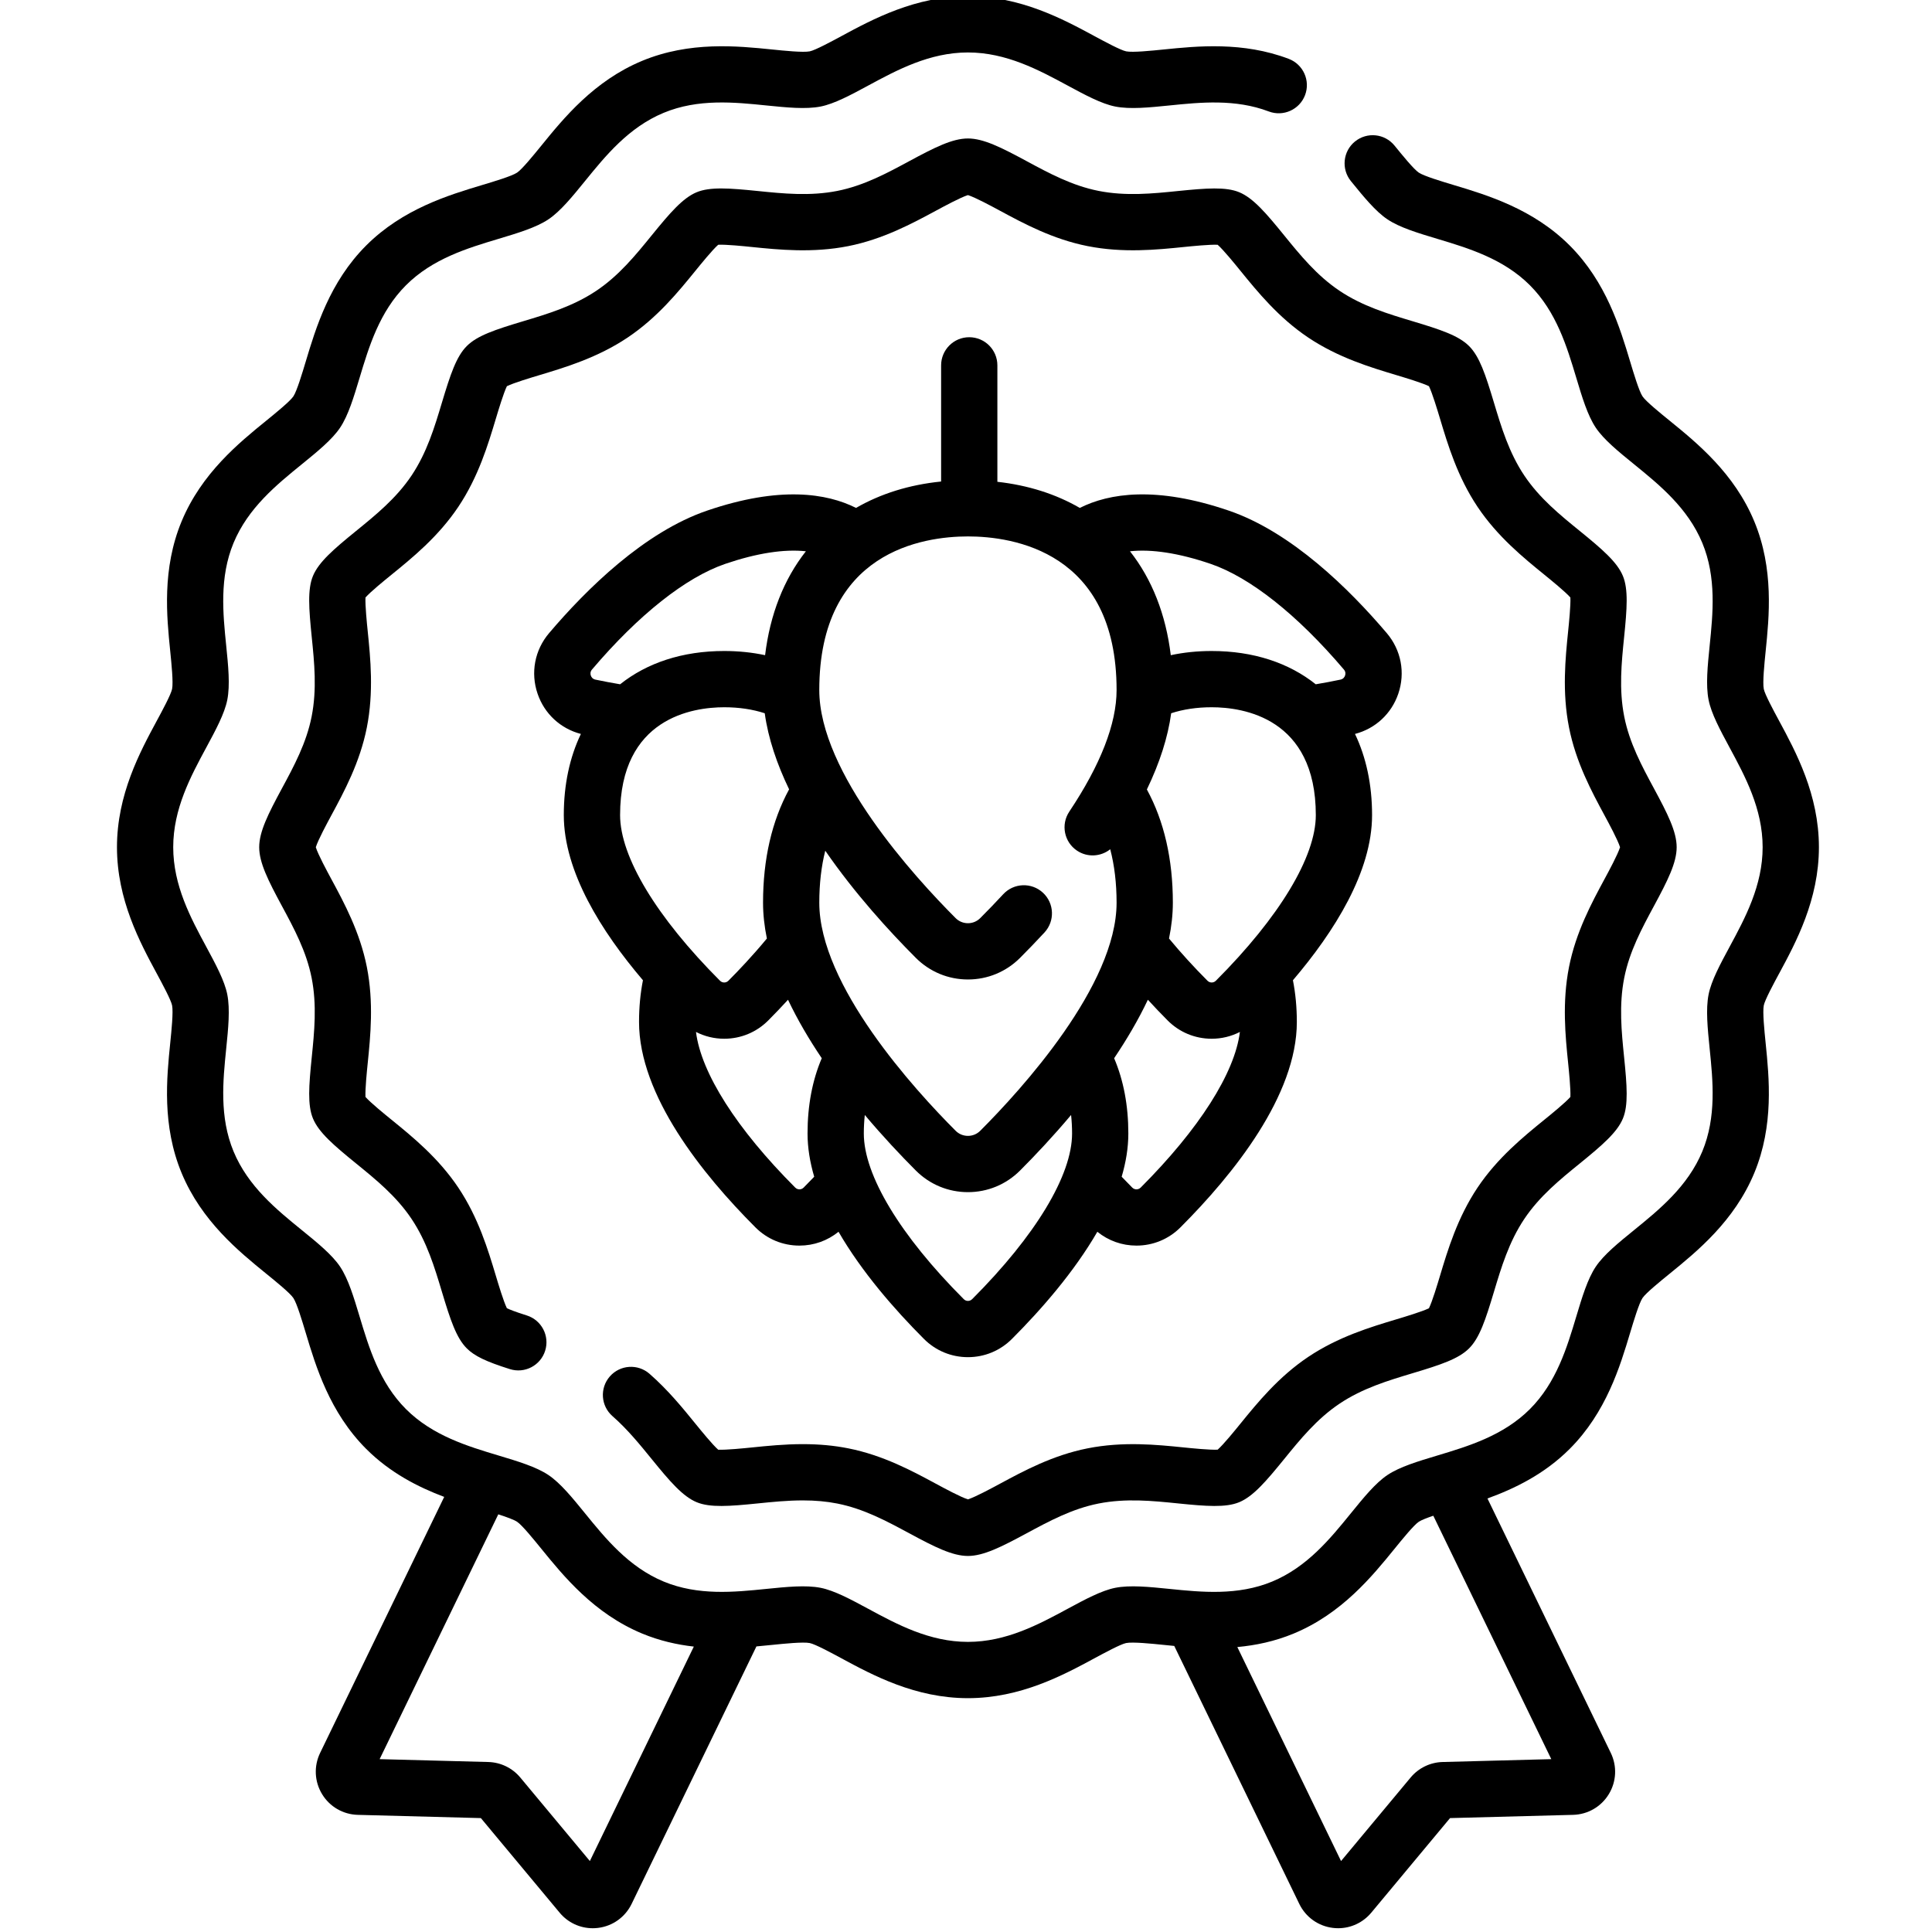 <svg height="511pt" viewBox="-30 1 511 511.999" width="511pt" xmlns="http://www.w3.org/2000/svg"><path d="m297.91 51.945c-3.547-1.473-8.707-1.082-16.184-.328-6.805.695-13.844 1.406-21.094-.027-7.027-1.391-13.129-4.684-19.035-7.871-6.738-3.637-11.465-6.023-15.582-6.023-4.113 0-8.832 2.383-15.586 6.027-5.902 3.184-12.008 6.48-19.027 7.871-7.258 1.43-14.293.719-21.102.023-7.469-.758-12.629-1.145-16.176.328-3.688 1.527-7.105 5.508-11.902 11.41-4.266 5.25-8.68 10.68-14.707 14.715-6.09 4.074-12.828 6.102-19.348 8.055-7.453 2.238-12.176 3.797-14.961 6.582-2.781 2.781-4.34 7.508-6.582 14.965-1.957 6.52-3.98 13.258-8.055 19.348-4.039 6.031-9.469 10.441-14.738 14.723-5.887 4.785-9.859 8.199-11.387 11.883-1.473 3.547-1.086 8.707-.328 16.18.691 6.809 1.406 13.844-.027 21.094-1.391 7.031-4.684 13.133-7.871 19.035-3.641 6.742-6.023 11.469-6.023 15.582 0 4.117 2.383 8.844 6.027 15.594 3.184 5.898 6.477 12 7.867 19.027 1.434 7.246.719 14.285.027 21.094-.758 7.469-1.145 12.629.328 16.18 1.527 3.688 5.504 7.098 11.406 11.898 5.25 4.266 10.68 8.676 14.719 14.707 4.074 6.09 6.098 12.828 8.062 19.371 2.238 7.441 3.797 12.16 6.578 14.941 2.023 2.023 5.117 3.516 11.418 5.496 3.926 1.238 8.113-.941 9.348-4.871 1.238-3.93-.945-8.113-4.871-9.352-3.082-.969-4.574-1.578-5.273-1.914-.898-1.855-2.238-6.324-2.926-8.609-2.062-6.863-4.625-15.406-9.949-23.355-5.285-7.898-12.172-13.492-17.715-17.996-1.855-1.508-5.5-4.469-6.883-6.027-.102-2.105.375-6.82.594-8.965.727-7.156 1.629-16.059-.234-25.492-1.828-9.23-6.012-16.984-9.379-23.223-1.184-2.191-3.539-6.555-4.145-8.5.605-1.945 2.965-6.312 4.145-8.5 3.363-6.23 7.551-13.988 9.379-23.223 1.863-9.434.961-18.34.234-25.5-.219-2.141-.695-6.852-.594-8.957 1.379-1.559 5.027-4.523 6.895-6.039 5.535-4.496 12.422-10.094 17.703-17.984 5.324-7.949 7.887-16.492 9.949-23.355.684-2.277 2.031-6.766 2.93-8.621 1.855-.898 6.344-2.246 8.621-2.93 6.859-2.062 15.402-4.625 23.352-9.945 7.895-5.285 13.488-12.172 17.992-17.711 1.508-1.855 4.477-5.512 6.035-6.895 2.105-.105 6.816.379 8.961.598 7.152.727 16.055 1.629 25.496-.234 9.23-1.828 16.984-6.016 23.238-9.387 2.184-1.18 6.543-3.531 8.484-4.141 1.945.609 6.309 2.965 8.504 4.152 6.23 3.363 13.984 7.547 23.219 9.371 9.434 1.867 18.34.965 25.508.234 2.141-.215 6.848-.691 8.949-.59 1.559 1.383 4.523 5.035 6.039 6.898 4.496 5.531 10.094 12.418 17.984 17.703 7.945 5.316 16.484 7.883 23.355 9.945 2.273.684 6.762 2.031 8.617 2.93.898 1.852 2.242 6.332 2.934 8.621 2.059 6.863 4.625 15.406 9.945 23.355 5.289 7.898 12.172 13.488 17.711 17.988 1.855 1.508 5.508 4.477 6.891 6.035.102 2.105-.379 6.816-.598 8.965-.727 7.156-1.629 16.059.238 25.492 1.824 9.234 6.012 16.992 9.375 23.223 1.184 2.188 3.539 6.555 4.148 8.5-.609 1.945-2.965 6.312-4.152 8.504-3.359 6.23-7.547 13.984-9.371 23.219-1.867 9.438-.965 18.34-.234 25.5.215 2.141.695 6.852.594 8.957-1.383 1.562-5.039 4.531-6.898 6.039-5.531 4.496-12.418 10.09-17.703 17.984-5.32 7.953-7.887 16.492-9.949 23.363-.684 2.273-2.031 6.758-2.93 8.613-1.855.898-6.344 2.246-8.621 2.93-6.863 2.062-15.406 4.629-23.352 9.949-7.891 5.281-13.488 12.168-17.992 17.707-1.504 1.855-4.473 5.508-6.031 6.891-2.105.102-6.82-.375-8.98-.594-7.148-.727-16.047-1.629-25.477.238-9.234 1.824-16.988 6.012-23.238 9.383-2.188 1.18-6.543 3.531-8.484 4.141-1.945-.609-6.312-2.965-8.508-4.152-6.23-3.363-13.984-7.547-23.215-9.371-3.781-.75-7.715-1.113-12.027-1.113-4.855 0-9.434.465-13.48.879-2.141.215-6.848.695-8.953.594-1.559-1.387-4.527-5.039-6.039-6.898-3.383-4.168-7.223-8.891-12.156-13.211-3.098-2.715-7.805-2.406-10.52.691-2.711 3.098-2.402 7.809.695 10.52 3.984 3.492 7.25 7.516 10.414 11.406 4.789 5.898 8.207 9.875 11.898 11.406 3.547 1.473 8.703 1.082 16.176.324 3.867-.391 7.863-.801 11.965-.801 3.328 0 6.316.273 9.133.832 7.023 1.387 13.129 4.684 19.035 7.867 6.738 3.641 11.465 6.023 15.582 6.023 4.109 0 8.832-2.379 15.586-6.023 5.902-3.184 12.004-6.48 19.027-7.871 7.246-1.43 14.281-.719 21.102-.027 7.465.762 12.625 1.145 16.176-.324 3.688-1.531 7.102-5.508 11.898-11.41 4.266-5.25 8.68-10.68 14.707-14.715 6.086-4.074 12.828-6.098 19.348-8.059 7.453-2.234 12.18-3.797 14.961-6.578s4.344-7.508 6.582-14.965c1.957-6.52 3.98-13.258 8.059-19.348 4.039-6.031 9.465-10.441 14.719-14.707 5.895-4.793 9.875-8.211 11.406-11.898 1.469-3.551 1.082-8.711.324-16.184-.691-6.805-1.406-13.84.027-21.094 1.391-7.023 4.684-13.125 7.871-19.031 3.641-6.742 6.023-11.469 6.023-15.586 0-4.117-2.383-8.84-6.023-15.582-3.184-5.902-6.48-12.004-7.871-19.035-1.434-7.246-.719-14.285-.027-21.094.758-7.469 1.145-12.633-.328-16.18-1.527-3.688-5.504-7.102-11.406-11.902-5.25-4.262-10.68-8.672-14.719-14.703-4.074-6.09-6.098-12.832-8.062-19.371-2.234-7.441-3.797-12.164-6.574-14.941-2.781-2.781-7.508-4.344-14.965-6.582-6.52-1.957-13.262-3.98-19.344-8.055-6.031-4.035-10.441-9.465-14.715-14.723-4.789-5.902-8.203-9.879-11.887-11.406zm0 0"/><path d="m440.984 259c4.449-8.242 10.547-19.539 10.547-33.484 0-13.949-6.098-25.242-10.551-33.496-1.41-2.613-3.773-6.988-4.062-8.434-.34-1.73.164-6.691.496-9.973.938-9.211 2.219-21.828-3.008-34.43-5.293-12.77-15.215-20.828-22.465-26.723-2.5-2.027-6.273-5.098-7.156-6.414-.922-1.379-2.34-6.098-3.281-9.227-2.668-8.891-6.328-21.07-16.027-30.77-9.695-9.695-21.875-13.355-30.789-16.031-3.113-.938-7.824-2.352-9.203-3.277-1.316-.879-4.383-4.648-6.41-7.145l-.016-.016c-2.598-3.195-7.285-3.672-10.48-1.078-3.195 2.598-3.672 7.301-1.074 10.496 3.344 4.117 6.508 8.008 9.684 10.133 3.238 2.172 8.082 3.625 13.23 5.172 8.191 2.461 17.473 5.25 24.516 12.289 7.043 7.043 9.828 16.324 12.293 24.52 1.539 5.137 2.996 9.984 5.168 13.227 2.129 3.18 6.02 6.344 10.152 9.699 6.672 5.422 14.234 11.566 18.086 20.855 3.785 9.125 2.809 18.734 1.945 27.211-.543 5.379-1.062 10.457-.285 14.371.719 3.652 3.074 8.008 5.566 12.633 4.105 7.605 8.758 16.227 8.758 26.402 0 10.18-4.652 18.801-8.758 26.406-2.492 4.617-4.844 8.977-5.566 12.633-.777 3.914-.258 8.992.285 14.375.863 8.477 1.836 18.082-1.945 27.207-3.852 9.285-11.41 15.43-18.086 20.855-4.125 3.352-8.023 6.516-10.152 9.699-2.172 3.238-3.629 8.086-5.172 13.227-2.457 8.191-5.246 17.477-12.289 24.52-7.043 7.039-16.324 9.828-24.52 12.293-5.133 1.539-9.98 2.996-13.227 5.168-3.184 2.129-6.348 6.023-9.699 10.152-5.422 6.672-11.566 14.234-20.855 18.086-9.125 3.781-18.73 2.809-27.211 1.945-5.375-.543-10.449-1.059-14.371-.289-3.648.723-8 3.07-12.633 5.57-7.605 4.105-16.223 8.758-26.406 8.758-10.18 0-18.801-4.652-26.41-8.762-4.617-2.492-8.977-4.844-12.625-5.566-3.914-.77-8.988-.258-14.391.289-8.469.859-18.074 1.836-27.195-1.945-9.285-3.852-15.43-11.414-20.859-18.098-3.352-4.121-6.516-8.012-9.695-10.141-3.242-2.172-8.094-3.629-13.234-5.172-8.188-2.461-17.469-5.25-24.512-12.289-7.039-7.043-9.828-16.324-12.289-24.52-1.543-5.133-3-9.984-5.172-13.23-2.129-3.18-6.027-6.344-10.152-9.695-6.672-5.422-14.234-11.566-18.086-20.855-3.781-9.125-2.805-18.734-1.945-27.211.547-5.379 1.062-10.457.289-14.371-.723-3.652-3.078-8.016-5.57-12.637-4.105-7.605-8.758-16.223-8.758-26.402 0-10.18 4.652-18.801 8.758-26.406 2.492-4.617 4.848-8.977 5.57-12.629.773-3.914.258-8.996-.289-14.379-.859-8.473-1.836-18.082 1.945-27.203 3.855-9.289 11.418-15.434 18.09-20.855 4.121-3.352 8.02-6.516 10.152-9.699 2.168-3.242 3.625-8.094 5.168-13.227 2.461-8.191 5.25-17.48 12.293-24.52 7.039-7.043 16.324-9.832 24.531-12.297 5.129-1.539 9.977-2.996 13.211-5.164 3.184-2.129 6.348-6.023 9.703-10.152 5.418-6.672 11.562-14.234 20.855-18.086 9.125-3.785 18.73-2.809 27.207-1.945 5.375.543 10.449 1.059 14.375.285 3.652-.723 8.016-3.074 12.633-5.57 7.602-4.102 16.223-8.758 26.402-8.758 10.184 0 18.801 4.656 26.406 8.758 4.617 2.492 8.977 4.848 12.633 5.57 3.914.777 8.988.258 14.375-.285 8.18-.832 17.453-1.773 26.309 1.59 3.852 1.457 8.152-.477 9.617-4.324 1.461-3.848-.473-8.152-4.324-9.617-12.152-4.613-24.266-3.383-33.121-2.484-3.277.332-8.234.836-9.961.496-1.453-.289-5.828-2.652-8.445-4.062-8.246-4.453-19.539-10.547-33.484-10.547-13.949 0-25.242 6.098-33.488 10.547-2.617 1.414-6.996 3.777-8.438 4.062-1.738.344-6.699-.16-9.98-.496-9.211-.934-21.824-2.215-34.426 3.008-12.773 5.301-20.832 15.219-26.715 22.461-2.035 2.5-5.105 6.277-6.426 7.16-1.375.926-6.086 2.34-9.223 3.281-8.891 2.672-21.07 6.328-30.77 16.027s-13.355 21.879-16.027 30.773c-.938 3.125-2.355 7.84-3.277 9.223-.887 1.32-4.816 4.516-7.164 6.422-7.246 5.887-17.164 13.945-22.461 26.715-5.223 12.602-3.941 25.215-3.004 34.43.332 3.281.836 8.242.492 9.969-.285 1.449-2.648 5.828-4.062 8.445-4.449 8.246-10.547 19.539-10.547 33.488 0 13.945 6.094 25.238 10.547 33.488 1.41 2.617 3.777 6.996 4.062 8.445.344 1.727-.16 6.688-.496 9.969-.934 9.211-2.215 21.828 3.008 34.43 5.297 12.77 15.215 20.828 22.457 26.715 2.504 2.031 6.281 5.102 7.164 6.422.926 1.379 2.34 6.098 3.281 9.227 2.672 8.895 6.328 21.07 16.027 30.77 6.367 6.363 13.797 10.121 20.672 12.711l-32.887 67.852c-1.699 3.508-1.504 7.594.523 10.926 2.023 3.332 5.562 5.383 9.465 5.484l32.613.859 20.879 25.07c2.191 2.633 5.395 4.117 8.766 4.117.465 0 .934-.027 1.406-.086 3.871-.473 7.195-2.852 8.898-6.359l33.074-68.238c1.445-.129 2.84-.266 4.16-.402 3.277-.332 8.234-.836 9.961-.492 1.449.285 5.824 2.648 8.445 4.062 8.246 4.449 19.539 10.547 33.484 10.547 13.953 0 25.242-6.098 33.512-10.559 2.609-1.41 6.98-3.766 8.414-4.051 1.738-.344 6.699.16 9.984.492.887.094 1.82.184 2.77.277l33.137 68.363c1.699 3.508 5.027 5.887 8.898 6.359.469.059.938.086 1.402.086 3.371 0 6.574-1.484 8.77-4.117l20.879-25.07 32.613-.859c3.898-.102 7.438-2.152 9.465-5.484 2.027-3.332 2.223-7.418.52-10.93l-32.684-67.43c7.176-2.602 15.078-6.418 21.785-13.129 9.699-9.699 13.359-21.883 16.031-30.781.938-3.121 2.355-7.836 3.277-9.215.883-1.32 4.816-4.512 7.172-6.426 7.242-5.887 17.156-13.945 22.453-26.711 5.223-12.602 3.941-25.215 3.004-34.434-.332-3.281-.836-8.238-.492-9.965.285-1.453 2.648-5.828 4.062-8.449zm-315.164 235.195-18.434-22.133c-2.105-2.531-5.199-4.027-8.484-4.113l-28.793-.758 31.445-64.879c2.152.695 4.164 1.422 4.988 1.977 1.32.879 4.387 4.656 6.426 7.164 5.887 7.242 13.945 17.16 26.715 22.457 4.617 1.914 9.234 2.949 13.688 3.453zm225.988-26.246c-3.285.086-6.379 1.586-8.48 4.113l-18.438 22.133-27.484-56.711c4.836-.445 9.887-1.48 14.938-3.578 12.773-5.293 20.832-15.215 26.719-22.457 2.031-2.5 5.102-6.277 6.422-7.16.676-.453 2.156-1.027 3.855-1.602l31.266 64.504zm0 0"/><path d="m139.887 260.777c-.684 3.473-1.035 7.172-1.035 11.047 0 19.477 16.773 40.355 30.844 54.441 3.113 3.117 7.258 4.832 11.664 4.832 3.816 0 7.434-1.293 10.359-3.668 6.148 10.629 14.809 20.566 22.633 28.398 3.113 3.117 7.258 4.836 11.66 4.836 4.406 0 8.551-1.719 11.664-4.836 7.824-7.832 16.484-17.77 22.633-28.398 2.926 2.375 6.543 3.668 10.363 3.668 4.406 0 8.547-1.715 11.66-4.832 14.07-14.086 30.844-34.965 30.844-54.441 0-3.875-.352-7.574-1.035-11.047 11.008-12.926 20.973-28.762 20.973-43.77 0-8.129-1.586-15.371-4.527-21.504 5.402-1.406 9.664-5.34 11.477-10.66 1.898-5.57.758-11.574-3.055-16.062-9.922-11.68-25.242-26.789-41.891-32.469-19.258-6.57-31.691-4.613-39.457-.707-6.363-3.684-13.727-6.02-21.844-6.922v-30.859c0-4.117-3.34-7.457-7.457-7.457s-7.453 3.34-7.453 7.457v30.785c-8.395.848-16 3.207-22.543 6.996-7.73-3.883-20.16-5.875-39.453.707-16.652 5.676-31.973 20.789-41.891 32.465-3.812 4.488-4.957 10.492-3.055 16.062 1.812 5.324 6.074 9.258 11.477 10.664-2.941 6.133-4.527 13.371-4.527 21.5.004 15.012 9.965 30.848 20.973 43.773zm21.535-72.348c3.926 0 7.516.539 10.742 1.59.926 6.715 3.258 13.52 6.457 20.16-4.578 8.418-6.906 18.5-6.906 30.039 0 3.137.363 6.312 1.016 9.5-3.812 4.609-7.559 8.547-10.195 11.188-.379.379-.812.461-1.113.461-.297 0-.73-.082-1.113-.461-16.828-16.848-26.48-32.848-26.48-43.902 0-25.789 19.297-28.574 27.594-28.574zm64.594-45.273c11.844 0 39.391 3.965 39.391 40.699 0 8.922-4.219 19.773-12.539 32.242-2.285 3.426-1.359 8.055 2.062 10.34 2.77 1.848 6.324 1.594 8.793-.379 1.113 4.27 1.684 8.996 1.684 14.16 0 21.914-25.266 49.574-36.129 60.445-.871.875-2.031 1.355-3.262 1.355-1.234 0-2.395-.48-3.266-1.355-10.863-10.871-36.129-38.531-36.129-60.445 0-5.008.531-9.605 1.582-13.773 7.844 11.379 17.016 21.406 24 28.398 3.688 3.691 8.594 5.727 13.812 5.727s10.121-2.035 13.812-5.727c2.207-2.211 4.383-4.477 6.473-6.73 2.793-3.023 2.613-7.742-.41-10.535-3.023-2.797-7.738-2.613-10.535.41-1.957 2.117-4.004 4.242-6.078 6.316-.871.875-2.031 1.355-3.262 1.355-1.234 0-2.395-.48-3.266-1.355-10.863-10.871-36.129-38.531-36.129-60.445 0-36.734 27.551-40.703 39.395-40.703zm-43.543 172.57c-.383.379-.816.461-1.113.461-.301 0-.734-.082-1.113-.461-15.531-15.547-24.941-30.367-26.305-41.25 2.289 1.172 4.836 1.801 7.48 1.801 4.406 0 8.547-1.719 11.66-4.836 1.82-1.816 3.555-3.656 5.25-5.496 2.516 5.316 5.59 10.523 8.941 15.496-2.488 5.832-3.766 12.512-3.766 19.949 0 3.785.641 7.625 1.766 11.457-.922.969-1.855 1.93-2.801 2.879zm44.656 29.562c-.383.383-.816.465-1.113.465-.301 0-.734-.082-1.113-.465-16.828-16.848-26.484-32.848-26.484-43.898 0-1.707.094-3.34.262-4.91 4.785 5.691 9.516 10.711 13.523 14.723 3.688 3.695 8.594 5.727 13.809 5.727 5.219 0 10.125-2.035 13.812-5.727 4.008-4.012 8.738-9.031 13.523-14.723.168 1.57.262 3.203.262 4.91 0 11.051-9.652 27.055-26.48 43.898zm44.656-29.562c-.383.379-.816.461-1.113.461s-.734-.082-1.113-.461c-.945-.945-1.879-1.91-2.805-2.879 1.125-3.832 1.766-7.672 1.766-11.457 0-7.438-1.277-14.117-3.762-19.949 3.348-4.973 6.422-10.18 8.938-15.5 1.695 1.844 3.434 3.68 5.25 5.5 3.113 3.117 7.254 4.836 11.66 4.836h.004c2.645 0 5.188-.633 7.477-1.801-1.363 10.883-10.773 25.703-26.301 41.25zm19.934-54.82c-.379.379-.812.461-1.109.461-.301 0-.734-.082-1.113-.461-3.641-3.645-7.113-7.461-10.195-11.188.652-3.188 1.016-6.363 1.016-9.5 0-11.527-2.316-21.598-6.883-30.004 3.43-7.121 5.578-13.871 6.441-20.199 3.223-1.047 6.812-1.586 10.73-1.586 8.297 0 27.598 2.785 27.598 28.574 0 11.055-9.652 27.055-26.484 43.902zm-1.414-110.484c10.484 3.574 23.035 13.523 35.34 28.012.504.59.445 1.195.309 1.594-.137.402-.461.918-1.223 1.078-2.199.469-4.379.867-6.543 1.234-7.117-5.672-16.508-8.82-27.582-8.82-3.793 0-7.41.375-10.836 1.109-1.309-10.797-4.973-20.117-10.809-27.535 5.723-.629 12.984.477 21.344 3.328zm-163.922 28.012c12.309-14.488 24.859-24.438 35.34-28.012 8.355-2.848 15.621-3.957 21.344-3.328-5.836 7.414-9.5 16.734-10.809 27.535-3.426-.734-7.043-1.109-10.836-1.109-11.074 0-20.465 3.148-27.582 8.82-2.164-.367-4.344-.77-6.543-1.234-.762-.164-1.082-.676-1.219-1.078-.137-.398-.195-1.004.305-1.594zm0 0"/></svg>